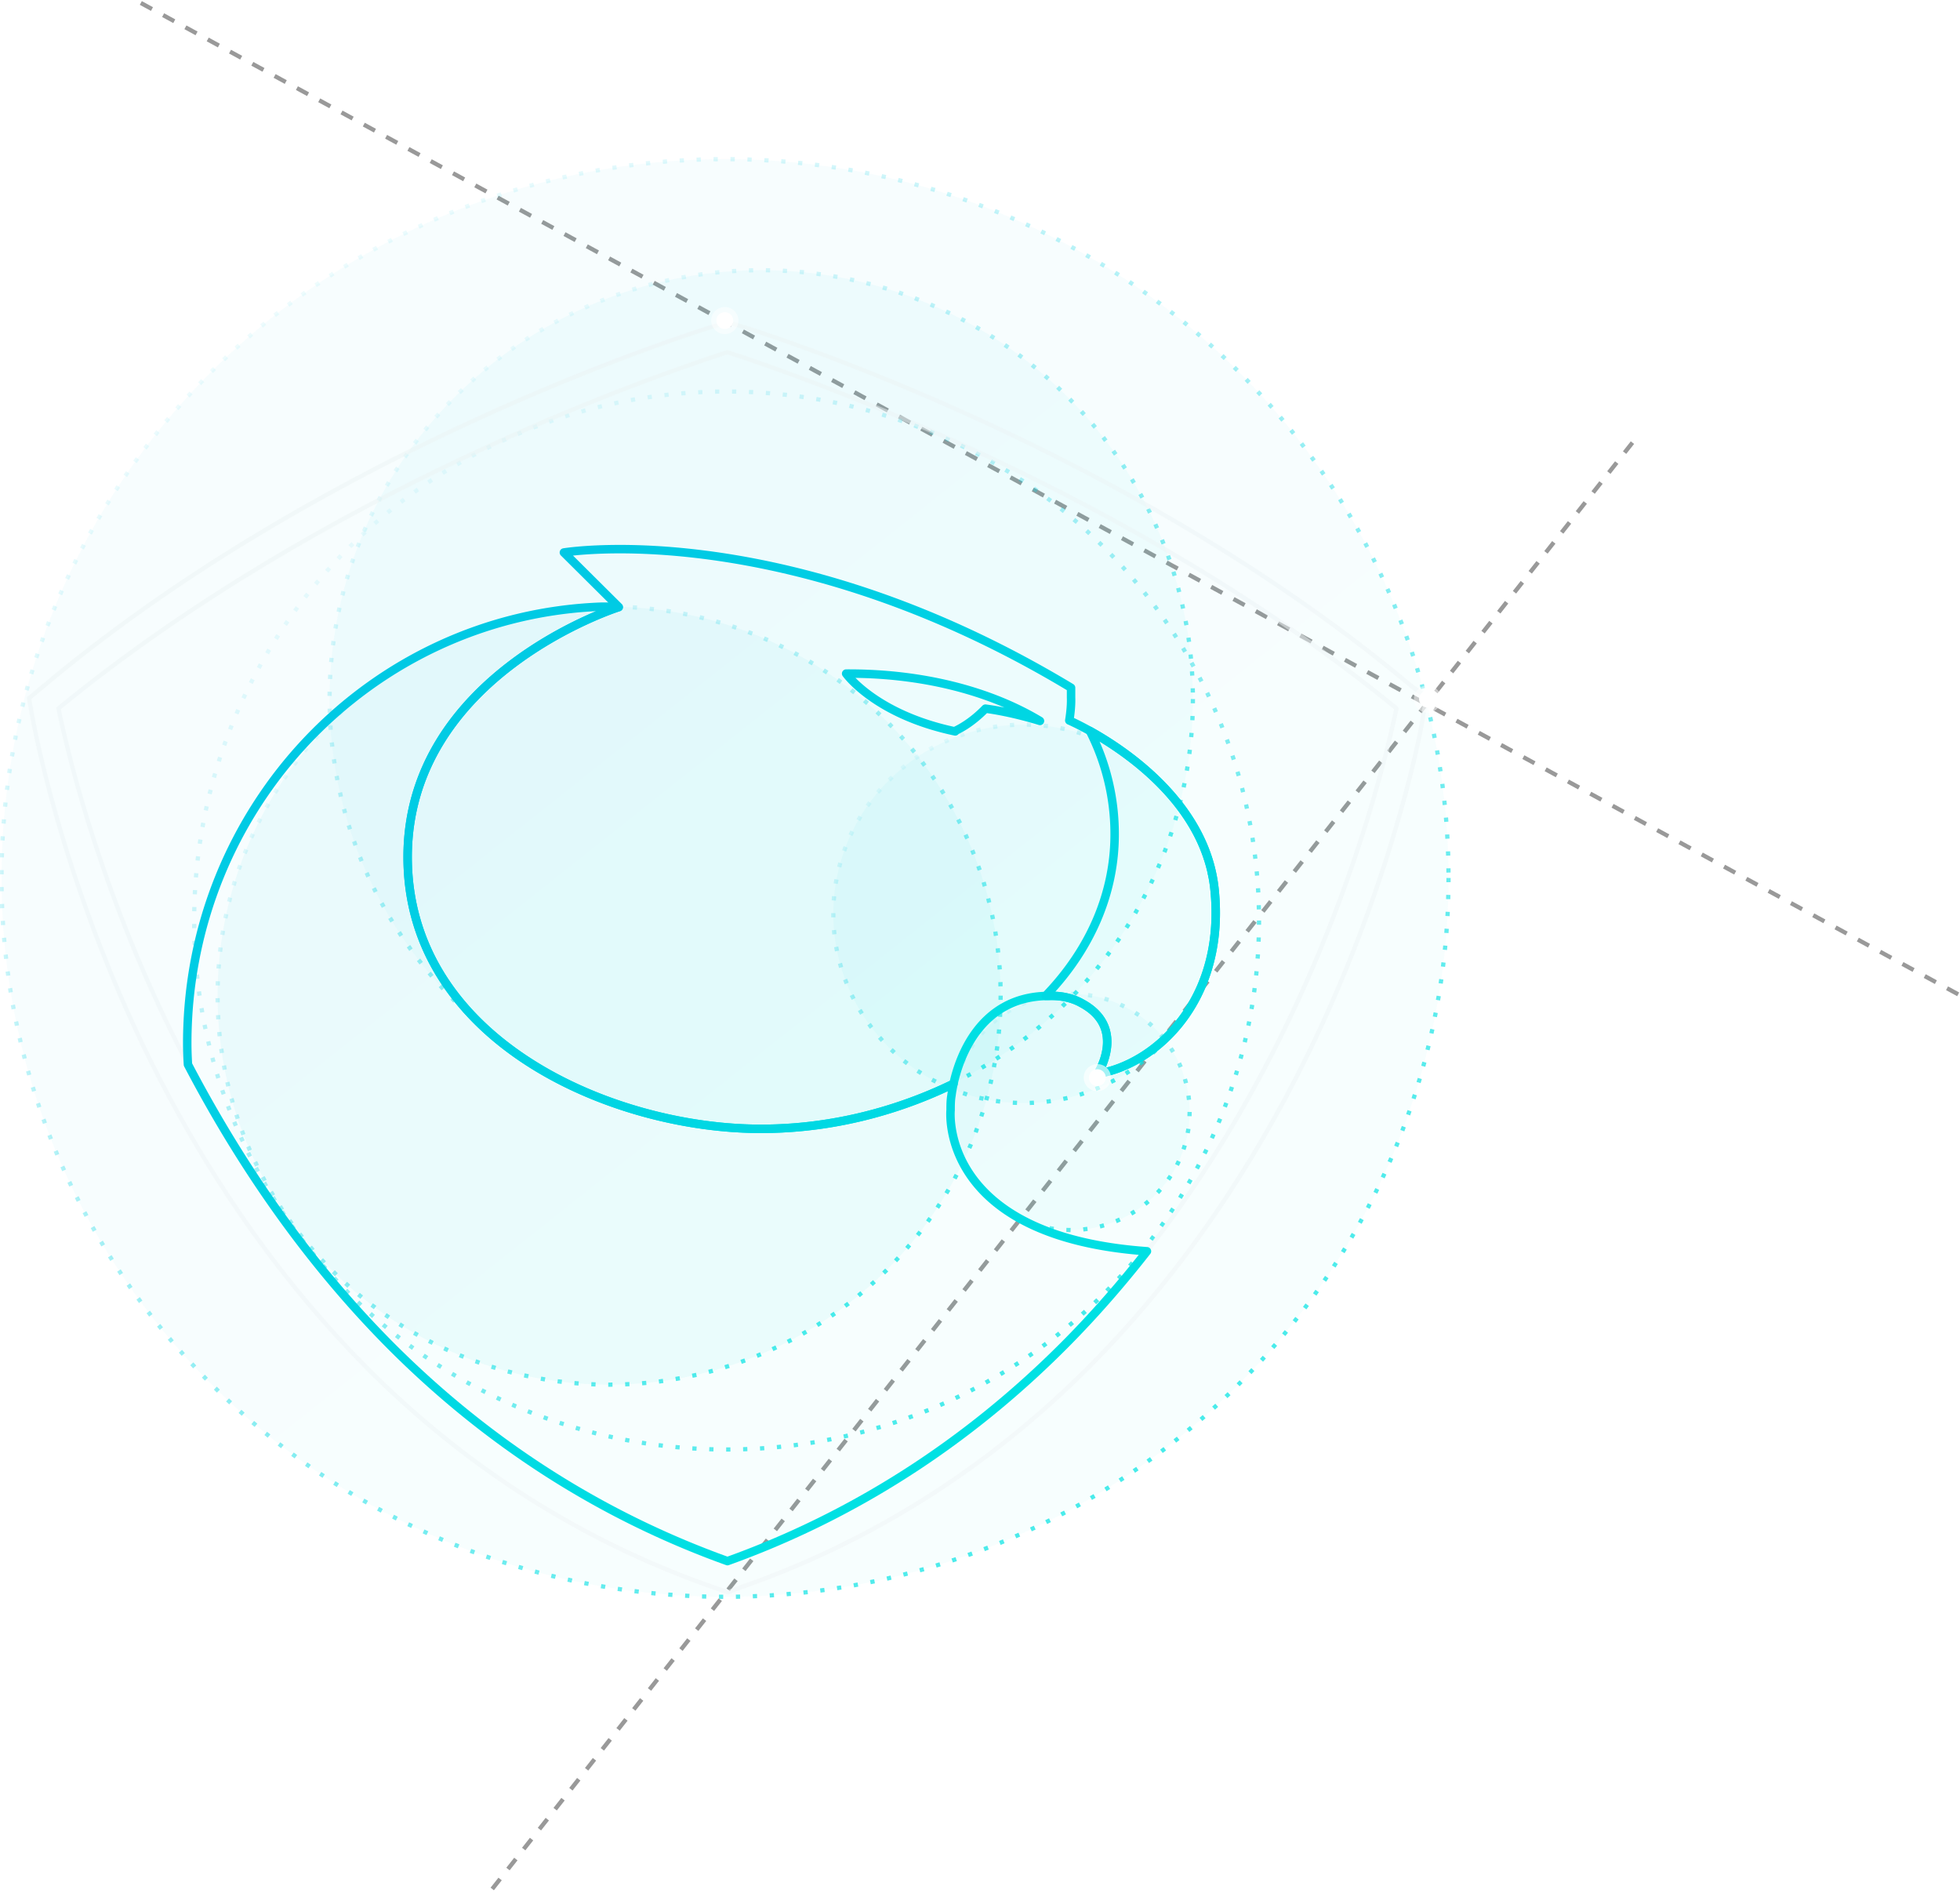 <svg xmlns="http://www.w3.org/2000/svg" width="463" height="447" viewBox="0 0 463 447">
    <defs>
        <linearGradient id="b" x1="14.958%" x2="116.401%" y1="0%" y2="127.873%">
            <stop offset="0%" stop-color="#00C7E4"/>
            <stop offset="100%" stop-color="#00EFE2"/>
            <stop offset="100%" stop-color="#00EFE2"/>
        </linearGradient>
        <linearGradient id="a" x1="14.958%" x2="116.401%" y1="0%" y2="127.873%">
            <stop offset="0%" stop-color="#00C7E4" stop-opacity="0"/>
            <stop offset="95.851%" stop-color="#00EFE2"/>
            <stop offset="100%" stop-color="#00EFE2"/>
        </linearGradient>
        <linearGradient id="c" x1="0%" x2="105.789%" y1="-33.464%" y2="245.45%">
            <stop offset="0%" stop-color="#E9F2F4"/>
            <stop offset="100%" stop-color="#F7F8F9"/>
        </linearGradient>
        <filter id="d" width="256.7%" height="257.7%" x="-78.3%" y="-78.9%" filterUnits="objectBoundingBox">
            <feGaussianBlur in="SourceGraphic" stdDeviation="1.68"/>
        </filter>
        <filter id="e" width="256.7%" height="257.7%" x="-78.3%" y="-78.9%" filterUnits="objectBoundingBox">
            <feGaussianBlur in="SourceGraphic" stdDeviation="1.68"/>
        </filter>
        <filter id="f" width="256.7%" height="257.7%" x="-78.3%" y="-78.9%" filterUnits="objectBoundingBox">
            <feGaussianBlur in="SourceGraphic" stdDeviation="1.68"/>
        </filter>
    </defs>
    <g fill="none" fill-rule="evenodd">
        <path stroke="#000" stroke-dasharray="3,3" d="M33.266.702l429.421 234.194M385.625 104.537L116.098 446.352" opacity=".4"/>
        <ellipse cx="143.886" cy="235.144" fill="url(#b)" fill-opacity=".05" stroke="url(#a)" stroke-dasharray="1,3" rx="92.493" ry="91.877"/>
        <ellipse cx="179.824" cy="165.095" fill="url(#b)" fill-opacity=".04" stroke="url(#a)" stroke-dasharray="1,3" rx="101.969" ry="101.289"/>
        <ellipse cx="241.83" cy="215.819" fill="url(#b)" fill-opacity=".04" stroke="url(#a)" stroke-dasharray="1,3" rx="44.979" ry="44.679"/>
        <ellipse cx="252.935" cy="262.61" fill="url(#b)" fill-opacity=".04" stroke="url(#a)" stroke-dasharray="1,3" rx="28.083" ry="27.896"/>
        <ellipse cx="171.637" cy="217.398" stroke="url(#a)" stroke-dasharray="1,3" rx="125.773" ry="124.934"/>
        <ellipse cx="171.269" cy="207.352" fill="url(#b)" fill-opacity=".03" stroke="url(#a)" stroke-dasharray="1,3" rx="170.909" ry="169.77"/>
        <g stroke-linecap="round" stroke-linejoin="round">
            <path stroke="url(#c)" d="M165.5.722l4.902 1.513c15.154 4.859 94.065 31.814 156.86 84.606l3.396 2.408-.754 4.252h-.009c-.807 5.951-8.74 44.129-29.846 85.3-13.602 26.51-30.1 49.592-49.035 68.607-23.363 23.416-50.454 40.736-80.52 51.484l-1.702.597-3.197 1.235-4.908-1.722c-30.254-10.815-57.347-28.137-80.548-51.496-19.043-19.228-35.538-42.307-49.03-68.602-20.982-41.027-28.507-78.022-29.802-85.023L.54 89.574l3.126-2.627C66.476 34.088 145.489 7.097 160.689 2.223L165.5.722zM86.014 242.54c22.984 23.037 49.73 40.13 79.508 50.818 29.67-10.65 56.417-27.78 79.512-50.93 18.892-18.976 35.418-42.129 49.116-68.814 18.714-36.499 26.808-69.293 29.408-81.641C261.095 40.76 183.76 13.757 165.516 7.844c-18.152 5.833-95.1 32.521-158.034 84.132 2.578 12.388 10.632 45.316 29.413 81.852 13.624 26.539 30.15 49.655 49.12 68.712z" opacity=".5" transform="translate(6.322 75.334)"/>
            <path stroke="url(#b)" stroke-width="2" d="M139.87 68.052c-.108 0-49.898 15.804-49.898 59.026 0 43.223 48.06 64.187 83.452 64.187 19.25 0 35.065-5.565 45.496-10.642 1.344-6.127 6.233-20.639 22.408-20.747 2.885-.112 5.591.425 7.865 1.716 10.824 5.807 3.788 16.665 3.788 16.665a24.502 24.502 0 0 0 2.475-.531c13.01-3.48 27.668-18.262 25.125-43.014-2.038-19.848-20.48-32.428-29.45-37.426-2.938-1.636-4.86-2.463-4.86-2.463.324-2.016.43-3.575.43-4.773 0-.224-.005-.435-.011-.633v-2.323c-47.077-28.367-86.915-32.737-106.563-32.737-8.488 0-13.245.792-13.245.792l12.988 12.903zm99.472 26.879s-6.386-2.043-12.88-2.903c-3.247 3.333-6.062 4.73-6.928 5.162l-.216.214c-18.942-3.979-25.761-13.655-25.761-13.655 17.86-.107 33.988 4.085 45.785 11.182z" transform="translate(6.322 75.334)"/>
            <path stroke="url(#b)" stroke-width="2" d="M256.985 121.703c0 14.085-5.844 27.094-15.803 37.63l-.473.542.798-.003c2.706-.108 5.412.43 7.686 1.72 10.824 5.807 3.788 16.665 3.788 16.665 13.53-2.15 30.307-17.202 27.6-43.545-2.038-19.848-20.48-32.428-29.45-37.426a53.574 53.574 0 0 1 5.854 24.417M37.91 171.053c0 1.744.068 3.404.165 5.027 13.396 25.59 29.51 47.946 47.94 66.46 22.984 23.037 49.73 40.13 79.508 50.818 29.67-10.65 56.417-27.78 79.512-50.93 6.847-6.876 13.377-14.309 19.58-22.251-49.379-3.525-46.38-33.319-46.38-33.319 0-1.181 0-2.365.217-3.548 0 0 .11-1.046.469-2.688-10.431 5.078-26.245 10.643-45.497 10.643-35.393 0-83.452-20.964-83.452-64.187 0-43.222 49.79-59.026 49.79-59.026l-.026-.007c-1.262-.097-2.615-.101-3.87-.101C81.42 69.88 37.91 115.25 37.91 171.054" transform="translate(6.322 75.334)"/>
        </g>
        <g fill="#FFF" transform="translate(168 72.513)">
            <ellipse cx="3.216" cy="3.194" filter="url(#d)" opacity=".7" rx="3.216" ry="3.194"/>
            <ellipse cx="3.216" cy="3.194" rx="2" ry="1.987"/>
            <ellipse cx="169.216" cy="92.594" filter="url(#e)" opacity=".7" rx="3.216" ry="3.194"/>
            <ellipse cx="169.216" cy="92.594" rx="2" ry="1.987"/>
            <ellipse cx="91.216" cy="181.994" filter="url(#f)" opacity=".8" rx="3.216" ry="3.194"/>
            <ellipse cx="91.216" cy="181.994" rx="2" ry="1.987"/>
        </g>
    </g>
</svg>
